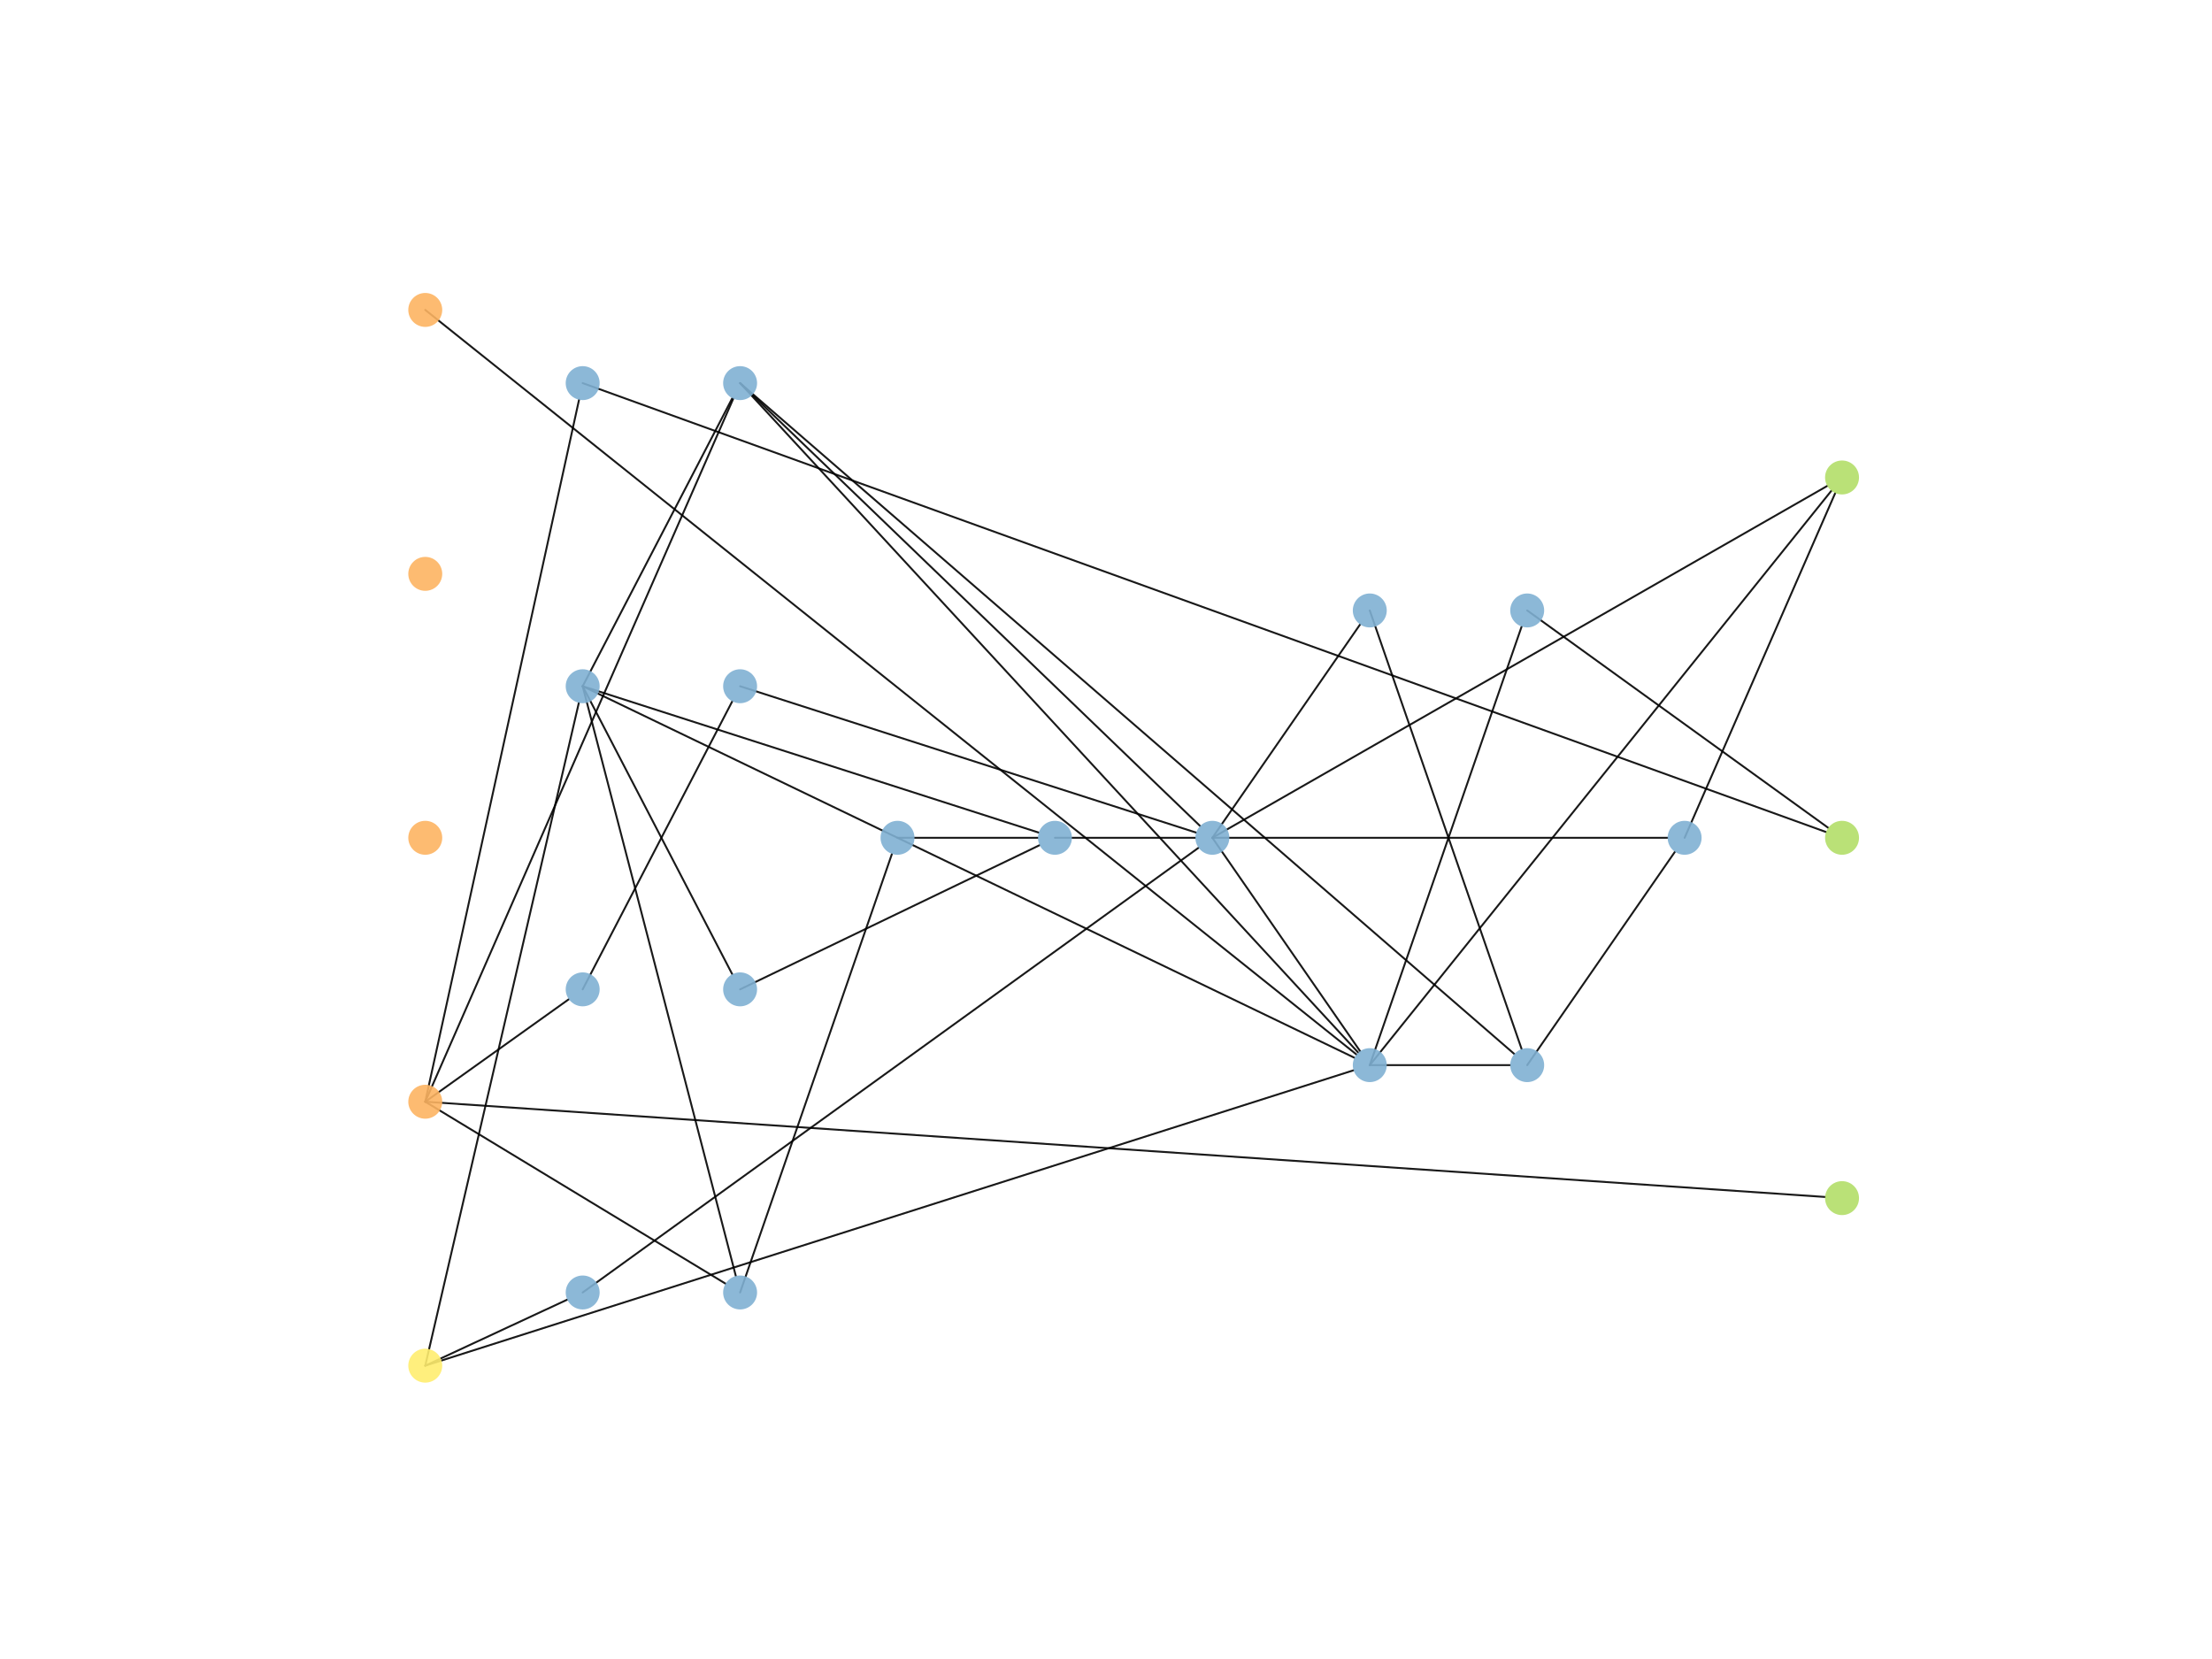 <?xml version="1.0" encoding="utf-8" standalone="no"?>
<!DOCTYPE svg PUBLIC "-//W3C//DTD SVG 1.1//EN"
  "http://www.w3.org/Graphics/SVG/1.1/DTD/svg11.dtd">
<!-- Created with matplotlib (https://matplotlib.org/) -->
<svg height="345.6pt" version="1.1" viewBox="0 0 460.8 345.6" width="460.8pt" xmlns="http://www.w3.org/2000/svg" xmlns:xlink="http://www.w3.org/1999/xlink">
 <defs>
  <style type="text/css">
*{stroke-linecap:butt;stroke-linejoin:round;}
  </style>
 </defs>
 <g id="figure_1">
  <g id="patch_1">
   <path d="M 0 345.6 
L 460.8 345.6 
L 460.8 0 
L 0 0 
z
" style="fill:#ffffff;"/>
  </g>
  <g id="axes_1">
   <g id="patch_2">
    <path clip-path="url(#p17675ed4b1)" d="M 88.59 64.564 
Q 185.59 142.123 282.591 219.681 
" style="fill:none;stroke:#000000;stroke-linecap:round;stroke-opacity:0.9;stroke-width:0.4;"/>
   </g>
   <g id="patch_3">
    <path clip-path="url(#p17675ed4b1)" d="M 88.59 229.51 
Q 103.547 218.832 118.505 208.155 
" style="fill:none;stroke:#000000;stroke-linecap:round;stroke-opacity:0.9;stroke-width:0.4;"/>
   </g>
   <g id="patch_4">
    <path clip-path="url(#p17675ed4b1)" d="M 88.59 229.51 
Q 104.609 156.385 120.628 83.26 
" style="fill:none;stroke:#000000;stroke-linecap:round;stroke-opacity:0.9;stroke-width:0.4;"/>
   </g>
   <g id="patch_5">
    <path clip-path="url(#p17675ed4b1)" d="M 88.59 229.51 
Q 120.674 156.28 152.757 83.05 
" style="fill:none;stroke:#000000;stroke-linecap:round;stroke-opacity:0.9;stroke-width:0.4;"/>
   </g>
   <g id="patch_6">
    <path clip-path="url(#p17675ed4b1)" d="M 88.59 229.51 
Q 119.872 248.462 151.154 267.414 
" style="fill:none;stroke:#000000;stroke-linecap:round;stroke-opacity:0.9;stroke-width:0.4;"/>
   </g>
   <g id="patch_7">
    <path clip-path="url(#p17675ed4b1)" d="M 88.59 229.51 
Q 234.397 239.43 380.204 249.35 
" style="fill:none;stroke:#000000;stroke-linecap:round;stroke-opacity:0.9;stroke-width:0.4;"/>
   </g>
   <g id="patch_8">
    <path clip-path="url(#p17675ed4b1)" d="M 88.59 284.492 
Q 104.588 215.445 120.586 146.398 
" style="fill:none;stroke:#000000;stroke-linecap:round;stroke-opacity:0.9;stroke-width:0.4;"/>
   </g>
   <g id="patch_9">
    <path clip-path="url(#p17675ed4b1)" d="M 88.59 284.492 
Q 103.383 277.614 118.177 270.736 
" style="fill:none;stroke:#000000;stroke-linecap:round;stroke-opacity:0.9;stroke-width:0.4;"/>
   </g>
   <g id="patch_10">
    <path clip-path="url(#p17675ed4b1)" d="M 88.59 284.492 
Q 185.284 253.726 281.978 222.96 
" style="fill:none;stroke:#000000;stroke-linecap:round;stroke-opacity:0.9;stroke-width:0.4;"/>
   </g>
   <g id="patch_11">
    <path clip-path="url(#p17675ed4b1)" d="M 121.383 206.101 
Q 136.964 176.099 152.545 146.097 
" style="fill:none;stroke:#000000;stroke-linecap:round;stroke-opacity:0.9;stroke-width:0.4;"/>
   </g>
   <g id="patch_12">
    <path clip-path="url(#p17675ed4b1)" d="M 121.383 79.81 
Q 250.893 126.569 380.404 173.327 
" style="fill:none;stroke:#000000;stroke-linecap:round;stroke-opacity:0.9;stroke-width:0.4;"/>
   </g>
   <g id="patch_13">
    <path clip-path="url(#p17675ed4b1)" d="M 121.383 142.955 
Q 136.964 112.954 152.545 82.952 
" style="fill:none;stroke:#000000;stroke-linecap:round;stroke-opacity:0.9;stroke-width:0.4;"/>
   </g>
   <g id="patch_14">
    <path clip-path="url(#p17675ed4b1)" d="M 121.383 142.955 
Q 137.336 204.391 153.289 265.827 
" style="fill:none;stroke:#000000;stroke-linecap:round;stroke-opacity:0.9;stroke-width:0.4;"/>
   </g>
   <g id="patch_15">
    <path clip-path="url(#p17675ed4b1)" d="M 121.383 142.955 
Q 136.964 172.957 152.545 202.959 
" style="fill:none;stroke:#000000;stroke-linecap:round;stroke-opacity:0.9;stroke-width:0.4;"/>
   </g>
   <g id="patch_16">
    <path clip-path="url(#p17675ed4b1)" d="M 121.383 142.955 
Q 168.89 158.202 216.398 173.448 
" style="fill:none;stroke:#000000;stroke-linecap:round;stroke-opacity:0.9;stroke-width:0.4;"/>
   </g>
   <g id="patch_17">
    <path clip-path="url(#p17675ed4b1)" d="M 121.383 142.955 
Q 201.774 181.655 282.165 220.354 
" style="fill:none;stroke:#000000;stroke-linecap:round;stroke-opacity:0.9;stroke-width:0.4;"/>
   </g>
   <g id="patch_18">
    <path clip-path="url(#p17675ed4b1)" d="M 121.383 269.246 
Q 185.535 222.923 249.686 176.601 
" style="fill:none;stroke:#000000;stroke-linecap:round;stroke-opacity:0.9;stroke-width:0.4;"/>
   </g>
   <g id="patch_19">
    <path clip-path="url(#p17675ed4b1)" d="M 154.177 79.81 
Q 202.092 125.942 250.008 172.074 
" style="fill:none;stroke:#000000;stroke-linecap:round;stroke-opacity:0.9;stroke-width:0.4;"/>
   </g>
   <g id="patch_20">
    <path clip-path="url(#p17675ed4b1)" d="M 154.177 79.81 
Q 218.563 149.549 282.95 219.287 
" style="fill:none;stroke:#000000;stroke-linecap:round;stroke-opacity:0.9;stroke-width:0.4;"/>
   </g>
   <g id="patch_21">
    <path clip-path="url(#p17675ed4b1)" d="M 154.177 79.81 
Q 234.825 149.692 315.474 219.574 
" style="fill:none;stroke:#000000;stroke-linecap:round;stroke-opacity:0.9;stroke-width:0.4;"/>
   </g>
   <g id="patch_22">
    <path clip-path="url(#p17675ed4b1)" d="M 154.177 269.246 
Q 169.995 223.556 185.814 177.867 
" style="fill:none;stroke:#000000;stroke-linecap:round;stroke-opacity:0.9;stroke-width:0.4;"/>
   </g>
   <g id="patch_23">
    <path clip-path="url(#p17675ed4b1)" d="M 154.177 206.101 
Q 185.379 191.08 216.581 176.06 
" style="fill:none;stroke:#000000;stroke-linecap:round;stroke-opacity:0.9;stroke-width:0.4;"/>
   </g>
   <g id="patch_24">
    <path clip-path="url(#p17675ed4b1)" d="M 154.177 142.955 
Q 201.684 158.202 249.191 173.448 
" style="fill:none;stroke:#000000;stroke-linecap:round;stroke-opacity:0.9;stroke-width:0.4;"/>
   </g>
   <g id="patch_25">
    <path clip-path="url(#p17675ed4b1)" d="M 186.97 174.528 
Q 201.599 174.528 216.229 174.528 
" style="fill:none;stroke:#000000;stroke-linecap:round;stroke-opacity:0.9;stroke-width:0.4;"/>
   </g>
   <g id="patch_26">
    <path clip-path="url(#p17675ed4b1)" d="M 219.763 174.528 
Q 234.393 174.528 249.022 174.528 
" style="fill:none;stroke:#000000;stroke-linecap:round;stroke-opacity:0.9;stroke-width:0.4;"/>
   </g>
   <g id="patch_27">
    <path clip-path="url(#p17675ed4b1)" d="M 252.557 174.528 
Q 267.948 196.755 283.339 218.982 
" style="fill:none;stroke:#000000;stroke-linecap:round;stroke-opacity:0.9;stroke-width:0.4;"/>
   </g>
   <g id="patch_28">
    <path clip-path="url(#p17675ed4b1)" d="M 252.557 174.528 
Q 267.948 152.301 283.339 130.074 
" style="fill:none;stroke:#000000;stroke-linecap:round;stroke-opacity:0.9;stroke-width:0.4;"/>
   </g>
   <g id="patch_29">
    <path clip-path="url(#p17675ed4b1)" d="M 252.557 174.528 
Q 299.98 174.528 347.403 174.528 
" style="fill:none;stroke:#000000;stroke-linecap:round;stroke-opacity:0.9;stroke-width:0.4;"/>
   </g>
   <g id="patch_30">
    <path clip-path="url(#p17675ed4b1)" d="M 252.557 174.528 
Q 316.608 137.876 380.66 101.223 
" style="fill:none;stroke:#000000;stroke-linecap:round;stroke-opacity:0.9;stroke-width:0.4;"/>
   </g>
   <g id="patch_31">
    <path clip-path="url(#p17675ed4b1)" d="M 285.35 221.887 
Q 299.979 221.887 314.609 221.887 
" style="fill:none;stroke:#000000;stroke-linecap:round;stroke-opacity:0.9;stroke-width:0.4;"/>
   </g>
   <g id="patch_32">
    <path clip-path="url(#p17675ed4b1)" d="M 285.35 221.887 
Q 301.169 176.197 316.988 130.508 
" style="fill:none;stroke:#000000;stroke-linecap:round;stroke-opacity:0.9;stroke-width:0.4;"/>
   </g>
   <g id="patch_33">
    <path clip-path="url(#p17675ed4b1)" d="M 285.35 221.887 
Q 333.434 162.053 381.518 102.22 
" style="fill:none;stroke:#000000;stroke-linecap:round;stroke-opacity:0.9;stroke-width:0.4;"/>
   </g>
   <g id="patch_34">
    <path clip-path="url(#p17675ed4b1)" d="M 285.35 127.169 
Q 301.169 172.859 316.988 218.548 
" style="fill:none;stroke:#000000;stroke-linecap:round;stroke-opacity:0.9;stroke-width:0.4;"/>
   </g>
   <g id="patch_35">
    <path clip-path="url(#p17675ed4b1)" d="M 318.143 221.887 
Q 333.534 199.66 348.925 177.433 
" style="fill:none;stroke:#000000;stroke-linecap:round;stroke-opacity:0.9;stroke-width:0.4;"/>
   </g>
   <g id="patch_36">
    <path clip-path="url(#p17675ed4b1)" d="M 318.143 127.169 
Q 349.502 149.812 380.86 172.455 
" style="fill:none;stroke:#000000;stroke-linecap:round;stroke-opacity:0.9;stroke-width:0.4;"/>
   </g>
   <g id="patch_37">
    <path clip-path="url(#p17675ed4b1)" d="M 350.937 174.528 
Q 366.626 138.617 382.315 102.705 
" style="fill:none;stroke:#000000;stroke-linecap:round;stroke-opacity:0.9;stroke-width:0.4;"/>
   </g>
   <g id="PathCollection_1">
    <defs>
     <path d="M 0 3.536 
C 0.938 3.536 1.837 3.163 2.5 2.5 
C 3.163 1.837 3.536 0.938 3.536 0 
C 3.536 -0.938 3.163 -1.837 2.5 -2.5 
C 1.837 -3.163 0.938 -3.536 0 -3.536 
C -0.938 -3.536 -1.837 -3.163 -2.5 -2.5 
C -3.163 -1.837 -3.536 -0.938 -3.536 0 
C -3.536 0.938 -3.163 1.837 -2.5 2.5 
C -1.837 3.163 -0.938 3.536 0 3.536 
z
" id="C0_0_45f151da60"/>
    </defs>
    <g clip-path="url(#p17675ed4b1)">
     <use style="fill:#fdb462;fill-opacity:0.9;" x="88.59" xlink:href="#C0_0_45f151da60" y="64.564"/>
    </g>
    <g clip-path="url(#p17675ed4b1)">
     <use style="fill:#fdb462;fill-opacity:0.9;" x="88.59" xlink:href="#C0_0_45f151da60" y="119.546"/>
    </g>
    <g clip-path="url(#p17675ed4b1)">
     <use style="fill:#fdb462;fill-opacity:0.9;" x="88.59" xlink:href="#C0_0_45f151da60" y="174.528"/>
    </g>
    <g clip-path="url(#p17675ed4b1)">
     <use style="fill:#fdb462;fill-opacity:0.9;" x="88.59" xlink:href="#C0_0_45f151da60" y="229.51"/>
    </g>
    <g clip-path="url(#p17675ed4b1)">
     <use style="fill:#ffed6f;fill-opacity:0.9;" x="88.59" xlink:href="#C0_0_45f151da60" y="284.492"/>
    </g>
    <g clip-path="url(#p17675ed4b1)">
     <use style="fill:#80b1d3;fill-opacity:0.9;" x="121.383" xlink:href="#C0_0_45f151da60" y="206.101"/>
    </g>
    <g clip-path="url(#p17675ed4b1)">
     <use style="fill:#80b1d3;fill-opacity:0.9;" x="121.383" xlink:href="#C0_0_45f151da60" y="79.81"/>
    </g>
    <g clip-path="url(#p17675ed4b1)">
     <use style="fill:#80b1d3;fill-opacity:0.9;" x="121.383" xlink:href="#C0_0_45f151da60" y="142.955"/>
    </g>
    <g clip-path="url(#p17675ed4b1)">
     <use style="fill:#80b1d3;fill-opacity:0.9;" x="121.383" xlink:href="#C0_0_45f151da60" y="269.246"/>
    </g>
    <g clip-path="url(#p17675ed4b1)">
     <use style="fill:#80b1d3;fill-opacity:0.9;" x="154.177" xlink:href="#C0_0_45f151da60" y="79.81"/>
    </g>
    <g clip-path="url(#p17675ed4b1)">
     <use style="fill:#80b1d3;fill-opacity:0.9;" x="154.177" xlink:href="#C0_0_45f151da60" y="269.246"/>
    </g>
    <g clip-path="url(#p17675ed4b1)">
     <use style="fill:#80b1d3;fill-opacity:0.9;" x="154.177" xlink:href="#C0_0_45f151da60" y="206.101"/>
    </g>
    <g clip-path="url(#p17675ed4b1)">
     <use style="fill:#80b1d3;fill-opacity:0.9;" x="154.177" xlink:href="#C0_0_45f151da60" y="142.955"/>
    </g>
    <g clip-path="url(#p17675ed4b1)">
     <use style="fill:#80b1d3;fill-opacity:0.9;" x="186.97" xlink:href="#C0_0_45f151da60" y="174.528"/>
    </g>
    <g clip-path="url(#p17675ed4b1)">
     <use style="fill:#80b1d3;fill-opacity:0.9;" x="219.763" xlink:href="#C0_0_45f151da60" y="174.528"/>
    </g>
    <g clip-path="url(#p17675ed4b1)">
     <use style="fill:#80b1d3;fill-opacity:0.9;" x="252.557" xlink:href="#C0_0_45f151da60" y="174.528"/>
    </g>
    <g clip-path="url(#p17675ed4b1)">
     <use style="fill:#80b1d3;fill-opacity:0.9;" x="285.35" xlink:href="#C0_0_45f151da60" y="221.887"/>
    </g>
    <g clip-path="url(#p17675ed4b1)">
     <use style="fill:#80b1d3;fill-opacity:0.9;" x="285.35" xlink:href="#C0_0_45f151da60" y="127.169"/>
    </g>
    <g clip-path="url(#p17675ed4b1)">
     <use style="fill:#80b1d3;fill-opacity:0.9;" x="318.143" xlink:href="#C0_0_45f151da60" y="221.887"/>
    </g>
    <g clip-path="url(#p17675ed4b1)">
     <use style="fill:#80b1d3;fill-opacity:0.9;" x="318.143" xlink:href="#C0_0_45f151da60" y="127.169"/>
    </g>
    <g clip-path="url(#p17675ed4b1)">
     <use style="fill:#80b1d3;fill-opacity:0.9;" x="350.937" xlink:href="#C0_0_45f151da60" y="174.528"/>
    </g>
    <g clip-path="url(#p17675ed4b1)">
     <use style="fill:#b3de69;fill-opacity:0.9;" x="383.73" xlink:href="#C0_0_45f151da60" y="99.466"/>
    </g>
    <g clip-path="url(#p17675ed4b1)">
     <use style="fill:#b3de69;fill-opacity:0.9;" x="383.73" xlink:href="#C0_0_45f151da60" y="174.528"/>
    </g>
    <g clip-path="url(#p17675ed4b1)">
     <use style="fill:#b3de69;fill-opacity:0.9;" x="383.73" xlink:href="#C0_0_45f151da60" y="249.59"/>
    </g>
   </g>
  </g>
 </g>
 <defs>
  <clipPath id="p17675ed4b1">
   <rect height="266.112" width="357.12" x="57.6" y="41.472"/>
  </clipPath>
 </defs>
</svg>
